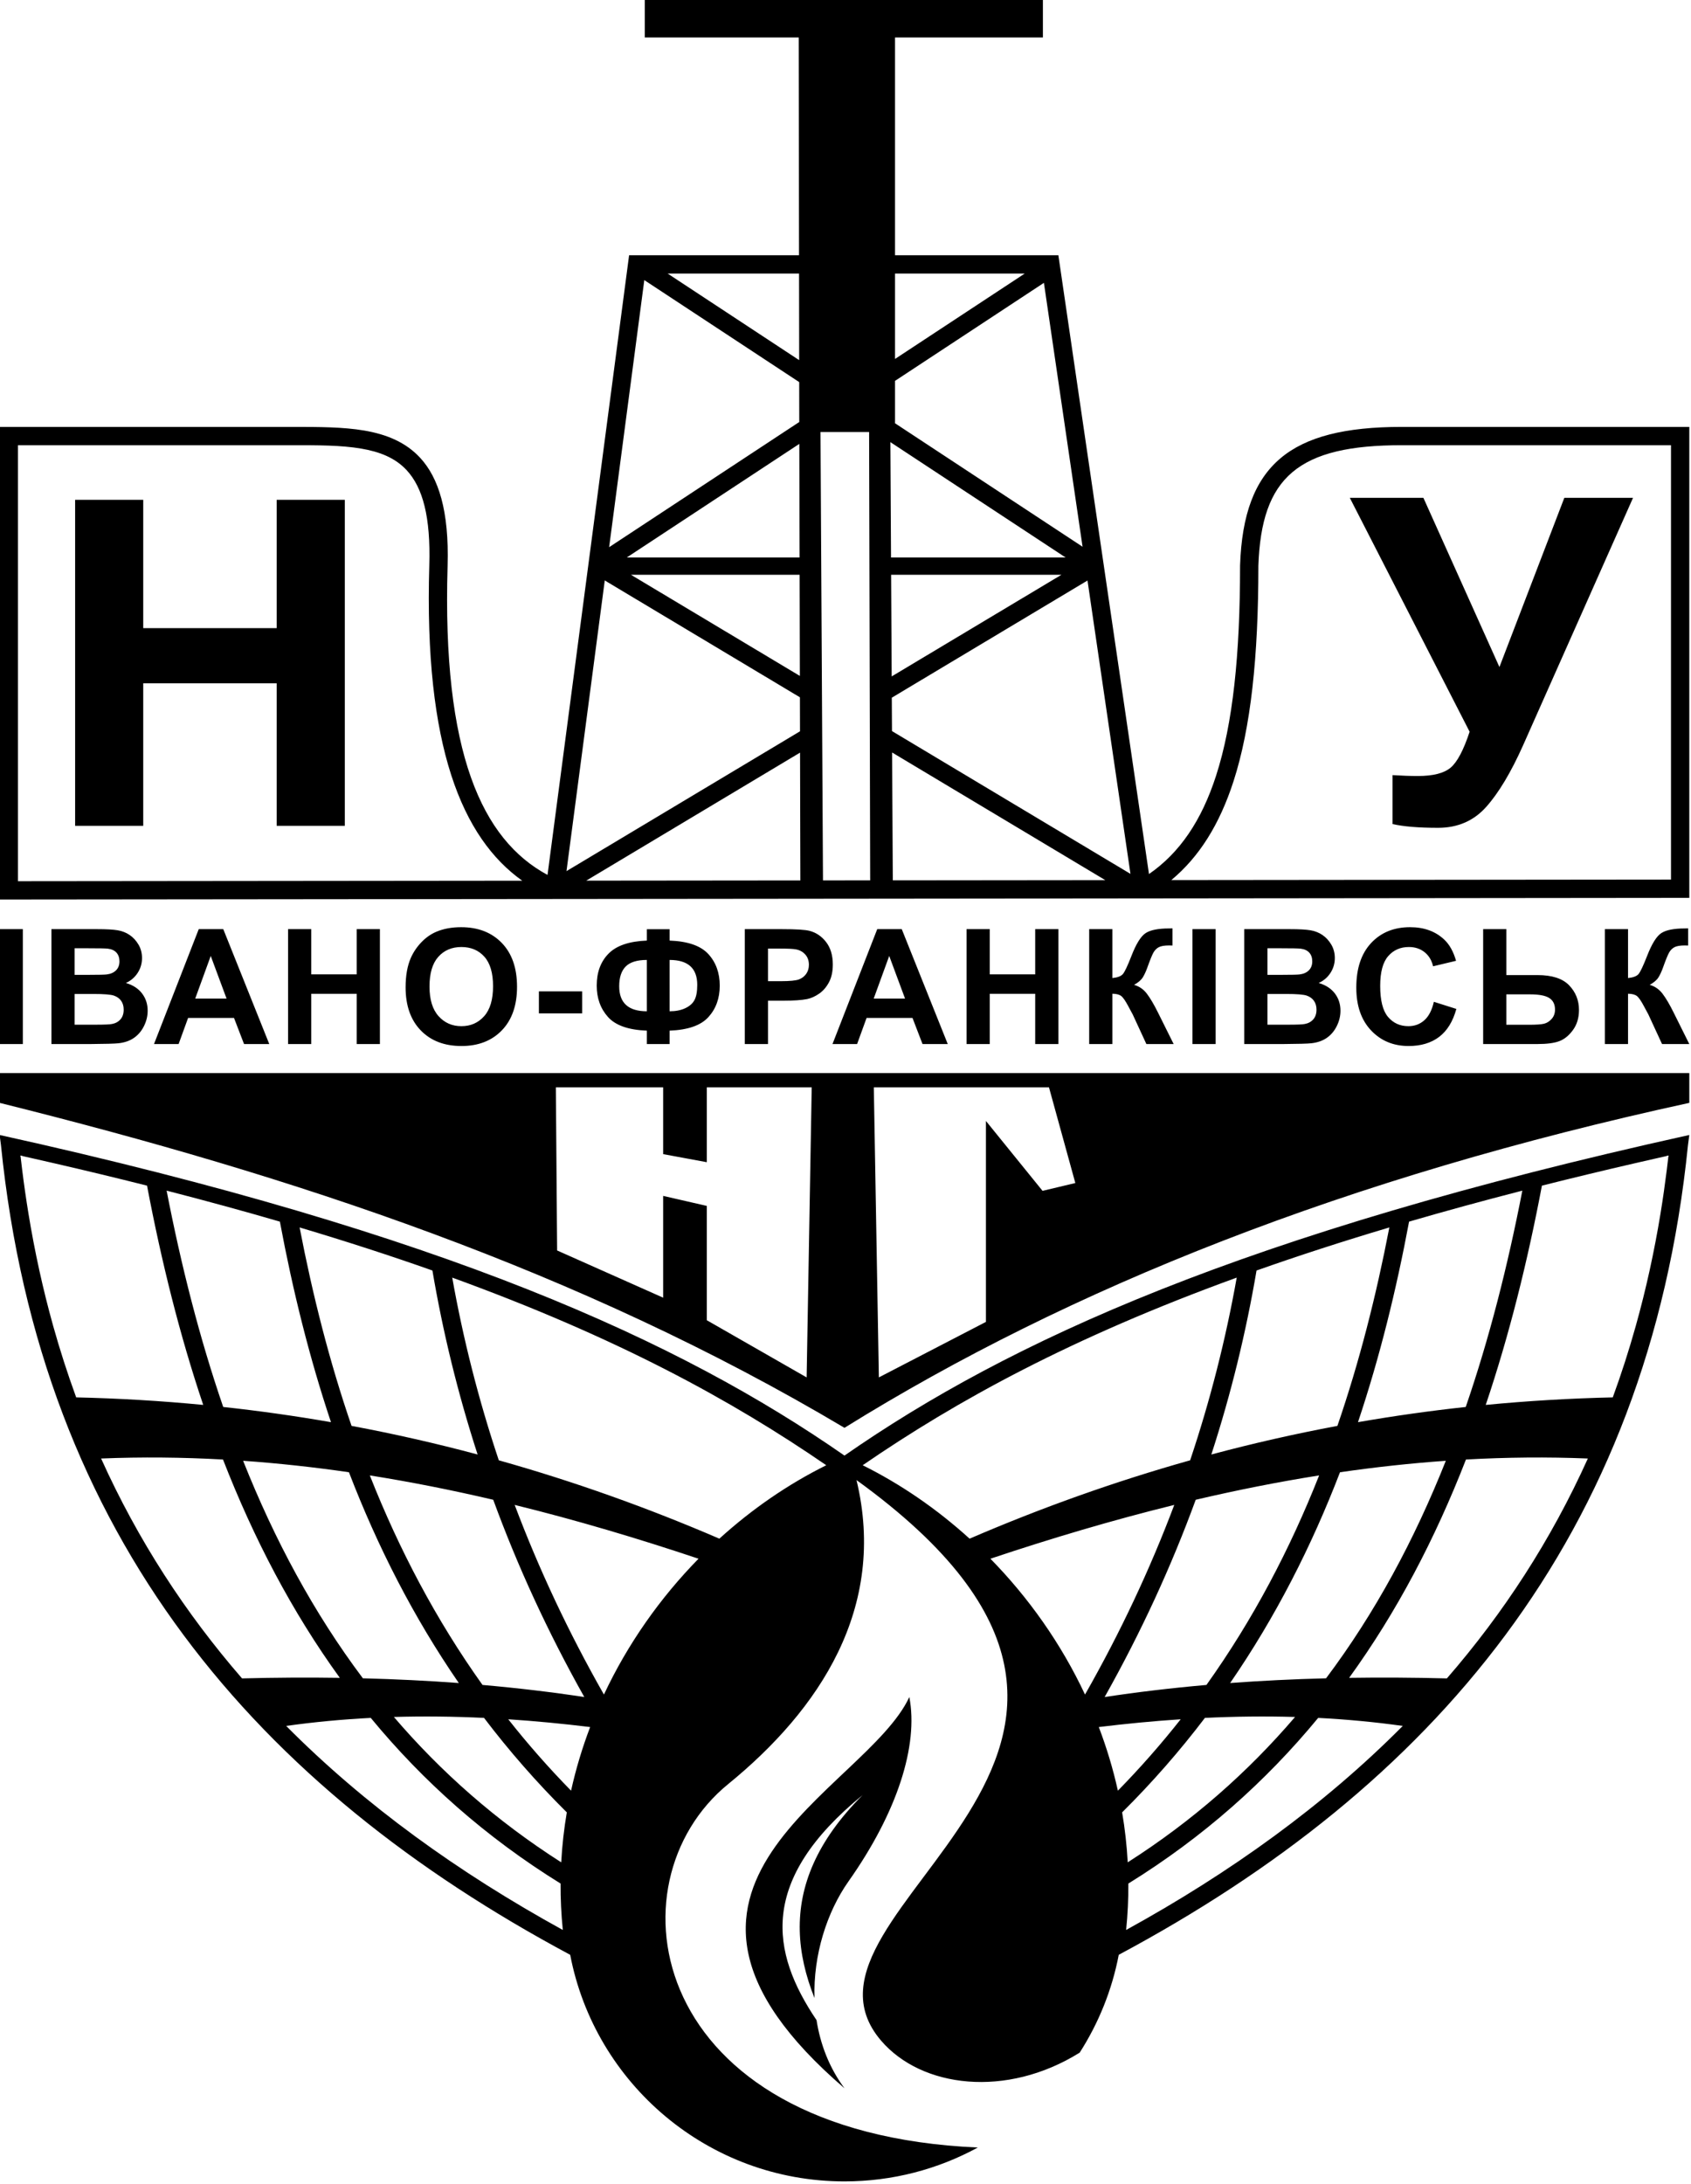 <svg clip-rule="evenodd" fill-rule="evenodd" stroke-linejoin="round" stroke-miterlimit="2" viewBox="0 0 663 856" xmlns="http://www.w3.org/2000/svg"><path d="m830.341 980.058c-16.239 8.849-34.851 13.878-54.629 13.878-55.758 0-102.253-39.972-112.368-92.792l-.193-.121c-127.535-68.271-216.706-170.164-233.03-331.645l-.53-4.039c182.769 40.396 278.814 84.508 346.121 131.312 67.307-46.804 163.352-90.916 346.118-131.312l-.53 4.039c-16.32 161.481-105.49 263.374-233.027 331.645l-.192.121c-2.779 14.509-8.303 28.05-16.011 40.059-30.049 18.72-64.784 14.419-81.35-4.912-46.451-54.202 145.08-117.474-10.079-229.605 12.597 52.353-15.17 94.034-52.598 124.535-49.543 40.373-33.493 142.859 102.298 148.837zm-66.073-52.177c1.539 9.86 5.184 19.46 11.444 27.914-96.996-83.343 8.611-121.527 26.572-160.247 3.809 19.816-4.968 47.244-24.89 75.457-8.896 12.6-14.503 30.203-13.959 47.841-3.638-9.135-5.834-18.33-6.042-27.602-.407-18.164 6.815-36.63 25.777-55.559-42.772 34.906-37.708 64.338-18.902 92.196zm-182.63-123.786c21.454 26.023 47.091 48.865 77.768 67.849-.034 6.277.263 12.618.912 19.008-42.788-23.532-81.035-51.038-113.335-83.568 11.464-1.613 23.02-2.69 34.655-3.289zm388.148 0c-21.454 26.023-47.091 48.865-77.767 67.849.034 6.277-.263 12.618-.912 19.008 42.787-23.532 81.034-51.038 113.333-83.568-11.463-1.613-23.019-2.69-34.654-3.289zm-378.678-.382c12.228-.36 24.542-.212 36.933.379 10.218 13.438 21.483 26.355 33.915 38.7-1.143 6.713-1.916 13.539-2.291 20.457-26.612-16.975-49.257-36.981-68.557-59.536zm369.209 0c-12.228-.36-24.542-.212-36.934.379-10.218 13.438-21.483 26.355-33.915 38.7 1.143 6.713 1.917 13.539 2.292 20.457 26.612-16.975 49.256-36.981 68.557-59.536zm-322.352.944c11.127.735 22.315 1.812 33.553 3.182-3.211 8.435-5.842 17.141-7.82 26.064-9.234-9.423-17.793-19.179-25.733-29.246zm275.494 0c-11.127.735-22.314 1.812-33.552 3.182 3.211 8.435 5.841 17.141 7.82 26.064 9.233-9.423 17.792-19.179 25.732-29.246zm-332.207-99.88c16.908 2.683 33.759 6.041 50.56 9.974 9.943 27.165 22.308 54.106 37.31 80.797-13.336-2.025-27.227-3.681-41.705-4.949-19.105-26.78-34.193-55.535-46.165-85.822zm388.921 0c-16.908 2.683-33.759 6.041-50.561 9.974-9.943 27.165-22.307 54.106-37.31 80.797 13.336-2.025 27.228-3.681 41.705-4.949 19.106-26.78 34.193-55.535 46.166-85.822zm-329.575 12.083c25.199 6.201 50.299 13.661 75.322 22.037-15.694 16.006-29.004 34.844-38.756 55.636-14.602-25.661-26.724-51.555-36.566-77.673zm270.229 0c-25.2 6.201-50.3 13.661-75.322 22.037 15.694 16.006 29.004 34.844 38.755 55.636 14.603-25.661 26.725-51.555 36.567-77.673zm-381.483-18.073c14.498 1.021 28.948 2.605 43.355 4.692 11.693 30.402 26.409 59.321 45.009 86.335-12.659-.939-25.753-1.589-39.3-1.937-20.143-26.805-36.196-56.734-49.064-89.09zm492.736 0c-14.5 1.021-28.948 2.605-43.355 4.692-11.693 30.402-26.409 59.321-45.009 86.335 12.659-.939 25.753-1.589 39.3-1.937 20.144-26.805 36.194-56.734 49.064-89.09zm-550.921-.935c16.712-.673 33.351-.504 49.939.415 12.6 32.366 28.27 62.385 47.855 89.418-12.94-.196-26.286-.121-40.054.233-23.186-26.723-42.648-56.579-57.74-90.066zm609.111 0c-16.72-.673-33.36-.504-49.94.415-12.6 32.366-28.27 62.385-47.859 89.418 12.941-.196 26.289-.121 40.049.233 23.19-26.723 42.65-56.579 57.75-90.066zm-465.257-74.092c67.694 24.593 114.549 50.26 153.241 76.85-15.613 7.75-30.42 17.928-43.8 30.074-29.571-12.741-59.678-23.466-90.36-32.095-8.301-24.763-14.606-49.711-19.081-74.829zm321.399 0c-67.695 24.593-114.55 50.26-153.242 76.85 15.613 7.75 30.42 17.928 43.8 30.074 29.571-12.741 59.678-23.466 90.36-32.095 8.302-24.763 14.606-49.711 19.082-74.829zm-383.925-20.548c19.508 5.814 37.579 11.693 54.407 17.639 4.3 25.297 10.418 50.424 18.515 75.356-17.033-4.554-34.245-8.464-51.644-11.716-8.995-26.158-15.906-53.34-21.278-81.279zm446.45 0c-19.507 5.814-37.579 11.693-54.406 17.639-4.301 25.297-10.418 50.424-18.516 75.356 17.034-4.554 34.246-8.464 51.644-11.716 8.995-26.158 15.906-53.34 21.278-81.279zm-569.346-63.212h692.239v12.186c-139.988 30.423-253.758 75.696-346.118 133.096-108.78-64.675-226.05-103.198-346.121-133.096zm68.41 48.138c16.308 4.195 31.752 8.426 46.401 12.692 5.274 28.213 12.073 55.675 20.931 82.139-14.585-2.54-29.297-4.618-44.147-6.229-9.654-28.069-17.202-57.738-23.185-88.602zm555.419 0c-16.3 4.195-31.75 8.426-46.4 12.692-5.27 28.213-12.07 55.675-20.928 82.139 14.588-2.54 29.298-4.618 44.148-6.229 9.65-28.069 17.2-57.738 23.18-88.602zm-592.553 84.449c-3.488-9.552-6.604-19.238-9.345-29.03-4.235-15.133-7.584-30.509-10.125-46.015-.977-5.965-1.836-11.949-2.58-17.947-.184-1.485-.362-2.971-.532-4.458-.034-.298-.068-.596-.102-.895-.017-.149-.197-.415-.05-.448.341-.077.683.153 1.025.229 1.021.229 2.042.459 3.063.689 3.363.758 6.724 1.525 10.083 2.3 12.534 2.891 25.04 5.901 37.513 9.042l.155.039c5.928 31.265 13.426 61.332 23.02 89.808-17.162-1.656-34.51-2.689-52.041-3.084zm629.693 0c3.49-9.552 6.6-19.238 9.34-29.03 4.24-15.133 7.59-30.509 10.13-46.015.98-5.965 1.83-11.949 2.58-17.947.18-1.485.36-2.971.53-4.458.03-.298.07-.596.1-.895.02-.149.2-.415.05-.448-.34-.077-.68.153-1.02.229-1.02.229-2.05.459-3.07.689-3.36.758-6.72 1.525-10.08 2.3-12.53 2.891-25.04 5.901-37.51 9.042l-.16.039c-5.92 31.265-13.42 61.332-23.02 89.808 17.16-1.656 34.51-2.689 52.04-3.084zm-433.096-126.748.52 66.802 43.442 19.338v-41.692l17.88 4.104v46.823l40.902 23.419 2.079-118.794h-42.981v30.652l-17.88-3.309v-27.343zm132.334 118.794-2.067-118.794h71.764l10.794 39.18-13.431 3.202-23.195-28.625v82.303zm-193.889-159.779c0-4.794.717-8.818 2.151-12.071 1.07-2.397 2.531-4.548 4.382-6.453 1.851-1.904 3.879-3.317 6.084-4.237 2.932-1.242 6.313-1.862 10.144-1.862 6.935 0 12.483 2.151 16.646 6.453 4.163 4.301 6.244 10.283 6.244 17.945 0 7.598-2.065 13.543-6.196 17.834-4.13 4.291-9.652 6.437-16.565 6.437-6.999 0-12.563-2.135-16.694-6.405s-6.196-10.15-6.196-17.641zm421.271 5.939 9.21 2.922c-1.41 5.136-3.76 8.951-7.04 11.445-3.29 2.493-7.46 3.74-12.51 3.74-6.25 0-11.382-2.135-15.406-6.405-4.023-4.27-6.035-10.107-6.035-17.512 0-7.834 2.022-13.917 6.067-18.251s9.364-6.501 15.954-6.501c5.76 0 10.44 1.701 14.03 5.104 2.14 2.012 3.75 4.901 4.82 8.668l-9.41 2.247c-.56-2.439-1.72-4.366-3.48-5.778-1.77-1.413-3.91-2.119-6.44-2.119-3.49 0-6.32 1.252-8.491 3.756-2.173 2.504-3.259 6.56-3.259 12.167 0 5.95 1.07 10.188 3.211 12.713 2.139 2.526 4.919 3.789 8.349 3.789 2.52 0 4.7-.803 6.51-2.408 1.82-1.605 3.13-4.131 3.92-7.577zm-191.454 17.304v-47.064h9.502v18.524h18.62v-18.524h9.503v47.064h-9.503v-20.578h-18.62v20.578zm-7.703 0h-10.337l-4.109-10.69h-18.813l-3.884 10.69h-10.081l18.331-47.064h10.049zm219.347-47.064h9.5v18.813h12.72c5.99 0 10.33 1.402 13.02 4.206 2.68 2.803 4.02 6.163 4.02 10.08 0 3.21-.81 5.939-2.44 8.187-1.62 2.247-3.48 3.772-5.57 4.574-2.08.803-5.09 1.204-9.03 1.204h-22.22zm-497.316 47.064h-10.337l-4.11-10.69h-18.812l-3.885 10.69h-10.08l18.331-47.064h10.048zm164.007-5.49v5.49h-9.31v-5.49c-7.512-.278-12.815-2.134-15.907-5.57-3.093-3.435-4.639-7.731-4.639-12.889 0-5.436 1.615-9.797 4.847-13.082 3.232-3.286 8.465-5.067 15.699-5.346v-4.655h9.31v4.655c7.469.279 12.761 2.119 15.875 5.522s4.671 7.716 4.671 12.938c0 5.179-1.552 9.476-4.655 12.89-3.103 3.413-8.4 5.259-15.891 5.537zm383.169-41.574h9.5v20.033c2.12-.214 3.55-.76 4.3-1.637.75-.878 1.9-3.318 3.47-7.32 1.97-5.094 3.95-8.261 5.94-9.503 1.97-1.241 5.14-1.862 9.53-1.862.22 0 .68-.01 1.38-.032v7.031l-1.35-.032c-1.94 0-3.37.241-4.27.722-.89.482-1.62 1.215-2.18 2.199-.55.985-1.38 3.007-2.47 6.068-.58 1.626-1.2 2.985-1.88 4.077-.67 1.092-1.87 2.119-3.58 3.082 2.12.599 3.87 1.808 5.25 3.628 1.38 1.819 2.9 4.387 4.54 7.705l6.42 12.905h-11.17l-5.62-12.167c-.08-.171-.26-.503-.54-.995-.11-.172-.5-.91-1.19-2.215-1.22-2.312-2.22-3.757-3-4.334-.78-.578-1.98-.878-3.58-.899v20.61h-9.5zm-168.955 47.064v-47.064h9.503v47.064zm-467.466-47.064h18.812c3.724 0 6.501.155 8.331.466 1.83.31 3.467.958 4.912 1.942 1.445.985 2.649 2.295 3.612 3.933.963 1.637 1.444 3.472 1.444 5.506 0 2.204-.594 4.227-1.781 6.067-1.188 1.841-2.799 3.221-4.832 4.141 2.868.835 5.072 2.258 6.613 4.27s2.312 4.377 2.312 7.095c0 2.14-.498 4.222-1.493 6.244-.995 2.023-2.354 3.639-4.077 4.848s-3.847 1.953-6.373 2.231c-1.584.171-5.404.278-11.461.321h-16.019zm425.156 0h9.503v20.033c2.119-.214 3.553-.76 4.302-1.637.749-.878 1.905-3.318 3.467-7.32 1.969-5.094 3.949-8.261 5.939-9.503 1.969-1.241 5.147-1.862 9.535-1.862.214 0 .674-.01 1.38-.032v7.031l-1.348-.032c-1.948 0-3.371.241-4.27.722-.899.482-1.626 1.215-2.183 2.199-.556.985-1.38 3.007-2.472 6.068-.578 1.626-1.204 2.985-1.878 4.077s-1.867 2.119-3.579 3.082c2.118.599 3.868 1.808 5.249 3.628 1.38 1.819 2.894 4.387 4.542 7.705l6.421 12.905h-11.172l-5.618-12.167c-.086-.171-.268-.503-.546-.995-.107-.172-.503-.91-1.188-2.215-1.22-2.312-2.22-3.757-3.002-4.334-.781-.578-1.974-.878-3.579-.899v20.61h-9.503zm63.528 0h18.813c3.724 0 6.501.155 8.331.466 1.83.31 3.467.958 4.912 1.942 1.444.985 2.648 2.295 3.611 3.933.963 1.637 1.445 3.472 1.445 5.506 0 2.204-.594 4.227-1.782 6.067-1.188 1.841-2.798 3.221-4.831 4.141 2.867.835 5.072 2.258 6.613 4.27s2.311 4.377 2.311 7.095c0 2.14-.497 4.222-1.492 6.244-.996 2.023-2.355 3.639-4.078 4.848s-3.847 1.953-6.372 2.231c-1.584.171-5.404.278-11.461.321h-16.02zm-204.615 47.064v-47.064h15.249c5.779 0 9.545.236 11.3.707 2.697.706 4.955 2.241 6.774 4.606s2.729 5.421 2.729 9.166c0 2.889-.524 5.319-1.573 7.288s-2.381 3.515-3.997 4.639c-1.616 1.123-3.258 1.867-4.928 2.231-2.268.449-5.554.674-9.856.674h-6.196v17.753zm-305.287 0v-47.064h9.502v47.064zm118.165 0v-47.064h9.503v18.524h18.62v-18.524h9.503v47.064h-9.503v-20.578h-18.62v20.578zm57.945-23.564c0 5.329 1.23 9.369 3.692 12.119 2.461 2.75 5.586 4.126 9.374 4.126s6.897-1.365 9.326-4.094c2.429-2.728 3.644-6.822 3.644-12.279 0-5.394-1.183-9.417-3.548-12.071s-5.506-3.981-9.422-3.981c-3.917 0-7.074 1.343-9.471 4.029s-3.595 6.736-3.595 12.151zm441.169 15.667h9.25c3 0 5.07-.145 6.23-.434 1.15-.289 2.19-.947 3.1-1.974s1.36-2.29 1.36-3.788c0-2.162-.77-3.746-2.33-4.752-1.55-1.006-4.2-1.509-7.94-1.509h-9.67zm-97.874-12.617v12.585h8.796c3.425 0 5.597-.097 6.517-.289 1.413-.257 2.563-.883 3.451-1.878.889-.996 1.333-2.328 1.333-3.997 0-1.413-.343-2.611-1.028-3.596-.685-.984-1.674-1.701-2.969-2.151-1.295-.449-4.104-.674-8.427-.674zm-488.685 0v12.585h8.797c3.424 0 5.596-.097 6.517-.289 1.412-.257 2.563-.883 3.451-1.878.888-.996 1.332-2.328 1.332-3.997 0-1.413-.342-2.611-1.027-3.596-.685-.984-1.675-1.701-2.97-2.151-1.295-.449-4.104-.674-8.427-.674zm190.204 7.962v-9.021h17.721v9.021zm44.236-.867v-21.028c-4.002 0-6.892.894-8.668 2.681-1.777 1.787-2.665 4.489-2.665 8.106 0 6.827 3.778 10.241 11.333 10.241zm9.31 0c2.483 0 4.617-.417 6.405-1.252 1.787-.835 3.055-1.958 3.804-3.371s1.123-3.478 1.123-6.196c0-6.806-3.777-10.209-11.332-10.209zm96.466-5.201-6.485-17.464-6.356 17.464zm-277.97 0-6.484-17.464-6.357 17.464zm221.823-20.482v13.355h5.201c3.746 0 6.25-.246 7.512-.738 1.263-.493 2.253-1.263 2.97-2.312.717-1.048 1.075-2.268 1.075-3.66 0-1.712-.502-3.124-1.508-4.237s-2.28-1.809-3.821-2.087c-1.134-.214-3.413-.321-6.838-.321zm204.616-.128v10.883h6.228c3.703 0 6.003-.054 6.902-.161 1.627-.192 2.906-.754 3.837-1.685s1.396-2.157 1.396-3.676c0-1.455-.401-2.638-1.204-3.548-.802-.909-1.996-1.46-3.579-1.653-.942-.107-3.649-.16-8.123-.16zm-488.685 0v10.883h6.228c3.703 0 6.004-.054 6.903-.161 1.626-.192 2.905-.754 3.836-1.685s1.396-2.157 1.396-3.676c0-1.455-.401-2.638-1.203-3.548-.803-.909-1.996-1.46-3.58-1.653-.942-.107-3.649-.16-8.122-.16zm296.777-283.842-.121-89.195h-63.069v-15.398h163.107v15.398h-60.58v89.195h66.921s37.122 253.443 37.122 253.443c12.648-8.741 21.548-21.908 27.494-40.306 6.903-21.362 9.822-49.604 9.822-86.091l.002-.063c.706-20.758 5.916-34.837 16.553-43.83 10.473-8.854 26.495-12.855 49.641-12.855h117.85v192.897l-692.239.69v-193.587h120.067c10.746 0 20.681.022 29.281 1.486 9.296 1.583 17.097 4.852 22.94 11.182 7.517 8.144 11.906 21.636 11.233 44.256-2.282 76.688 14.13 112.118 40.942 126.58l33.419-253.802zm-113.394 256.171-206.603.206v-178.579h112.567c10.284 0 19.793-.021 28.023 1.38 7.535 1.283 13.951 3.744 18.687 8.875 6.59 7.139 9.837 19.115 9.247 38.946-2.213 74.384 13.491 111.672 38.079 129.172zm26.218-.026 87.723-.087-.124-52.349zm95.976-183.745 1.02 183.648 19.334-.019-.436-183.629zm29.627 183.62 87.043-.087-87.334-52.278zm114.111-.114c11.378-9.461 19.734-22.705 25.473-40.463 7.085-21.924 10.181-50.894 10.185-88.267.621-18.042 4.645-30.473 13.897-38.295 9.426-7.969 23.968-11.083 44.799-11.083h110.35v177.904zm-114.527-74.697.076 13.676 97.702 58.484-17.599-120.155zm-133.276 71.037 95.667-57.266-.033-13.932-79.956-47.861zm320.914-152.903h30.153l31.15 69.314 26.59-69.314h28.15l-45.09 101.466c-4.92 10.99-9.93 19.355-15.03 25.093s-11.69 8.607-19.76 8.607c-7.96 0-14.18-.516-18.67-1.548v-20.038c3.82.243 7.28.364 10.38.364 6.25 0 10.73-1.138 13.43-3.416 2.71-2.277 5.3-7.18 7.79-14.709zm-522.224 134.347v-133.527h27.905v52.554h54.679v-52.554h27.906v133.527h-27.906v-58.384h-54.679v58.384zm334.307-102.825.231 41.631 69.549-41.631zm-106.595 0 69.211 41.43-.098-41.43zm106.556-7.071h71.534l-71.797-47.259zm-108.272 0h70.812l-.111-46.538zm-7.215-4.23 77.892-51.271-.024-16.347-63.463-41.774zm117.131-68.121v17.368l76.827 50.57-15.832-108.086zm-39.276-8.485-.05-35.458h-53.819zm39.276-.494 53.12-34.964h-53.12z" transform="matrix(.957 0 0 .957 -411.26 -96.15)"/></svg>